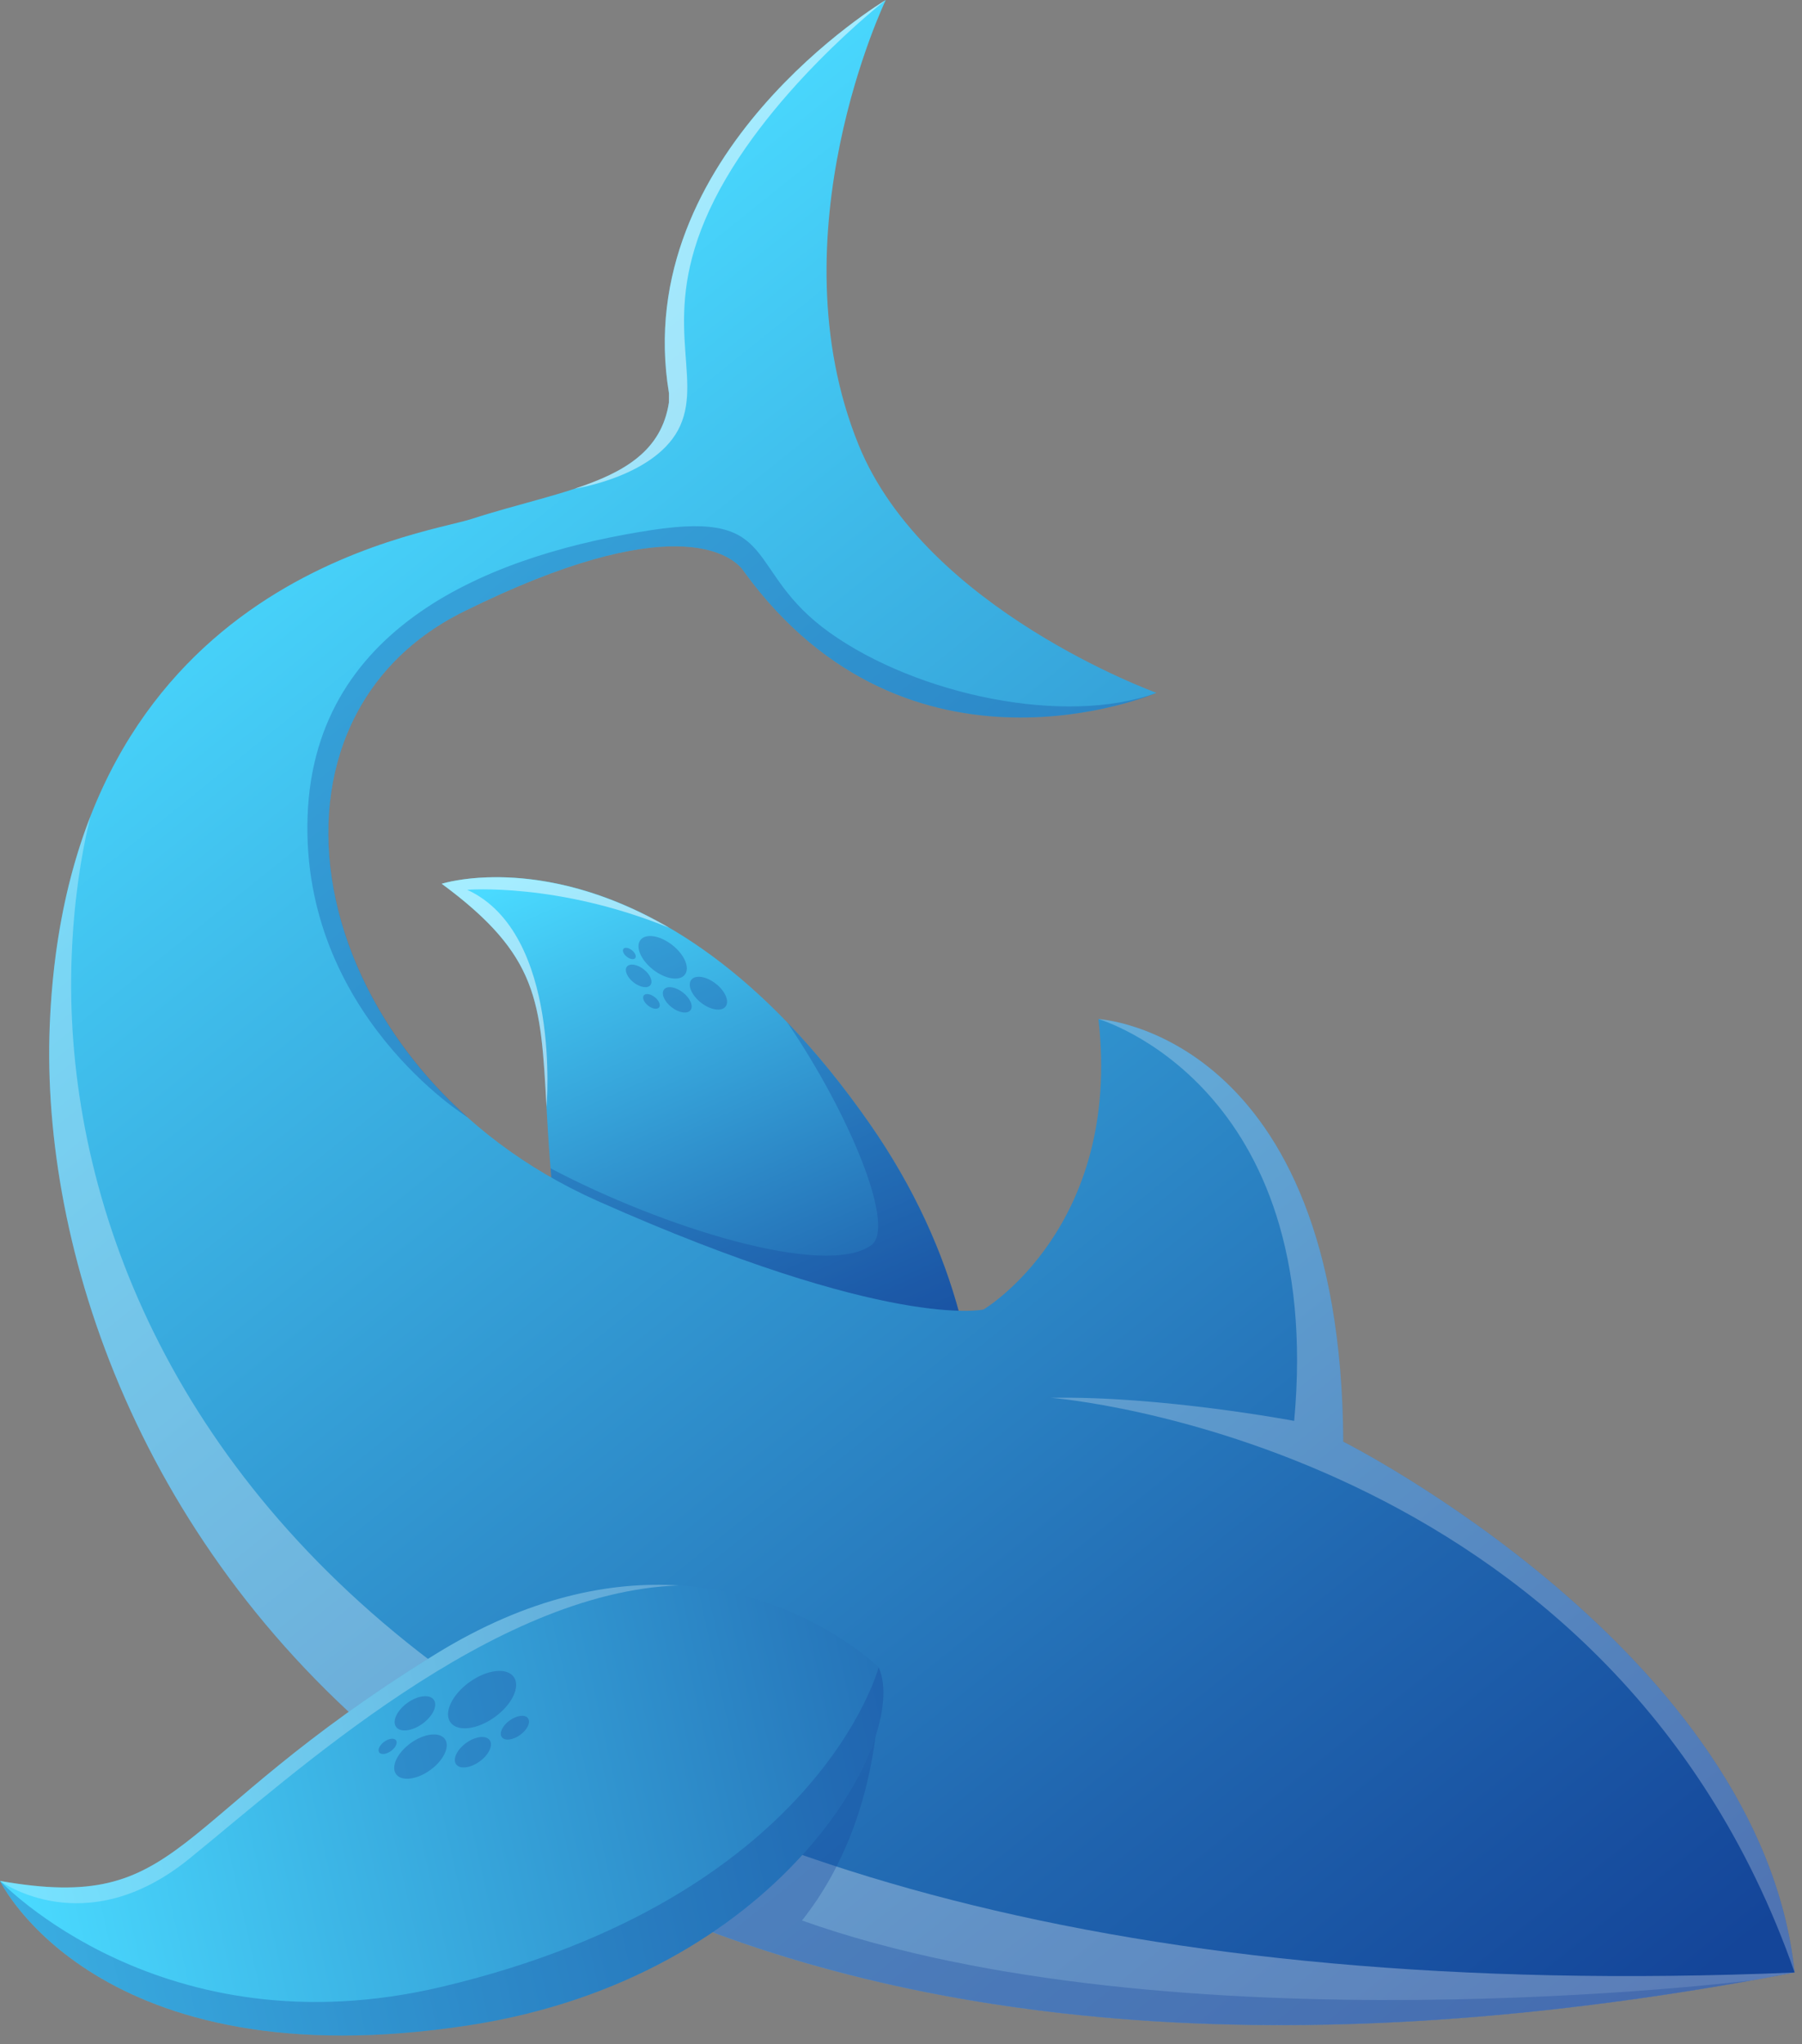 <svg width="194" height="220" viewBox="0 0 194 220" fill="none" xmlns="http://www.w3.org/2000/svg">
<rect x="0" y="0" width="194" height="220" fill="#808080" stroke="none"/>
<path d="M47.554 95.121C47.554 95.121 70.465 87.678 93.651 120.981C112.907 148.638 104.149 176.681 96.171 179.456C96.171 179.456 69.159 178.693 62.233 145.901C55.156 112.389 63.898 107.166 47.554 95.121Z" fill="url(#paint0_linear_1_28)"/>
<path opacity="0.3" d="M93.651 120.981C90.704 116.749 87.763 113.178 84.872 110.163C84.831 110.121 84.785 110.08 84.745 110.038C91.467 119.893 96.489 132.071 93.805 134.015C88.856 137.599 71.248 132.076 59.274 125.744C59.695 131.248 60.396 137.193 62.235 145.9C69.161 178.692 96.173 179.455 96.173 179.455C104.149 176.681 112.907 148.638 93.651 120.981Z" fill="#144599"/>
<path opacity="0.5" d="M47.554 95.121C58.037 102.847 58.202 107.77 58.839 119.149C58.839 119.149 60.492 100.457 50.303 95.77C50.303 95.77 60.014 94.956 72.032 99.853C58.057 91.727 47.554 95.121 47.554 95.121Z" fill="white"/>
<path opacity="0.3" d="M72.377 101.714C73.695 102.747 74.3 104.177 73.727 104.907C73.155 105.637 71.622 105.391 70.304 104.358C68.986 103.325 68.381 101.896 68.954 101.166C69.527 100.435 71.059 100.68 72.377 101.714ZM74.426 105.454C73.984 106.017 74.451 107.12 75.468 107.918C76.485 108.715 77.668 108.905 78.109 108.342C78.551 107.779 78.084 106.676 77.067 105.878C76.05 105.081 74.868 104.891 74.426 105.454ZM71.49 106.499C71.149 106.934 71.509 107.786 72.295 108.402C73.081 109.018 73.994 109.164 74.335 108.729C74.676 108.294 74.316 107.442 73.53 106.826C72.744 106.211 71.831 106.064 71.49 106.499ZM67.492 104.041C67.189 104.428 67.509 105.186 68.208 105.734C68.907 106.282 69.72 106.412 70.023 106.025C70.326 105.638 70.006 104.88 69.307 104.332C68.609 103.785 67.796 103.654 67.492 104.041ZM67.118 102.124C66.966 102.318 67.127 102.699 67.477 102.974C67.828 103.249 68.235 103.314 68.388 103.12C68.54 102.926 68.379 102.545 68.029 102.27C67.678 101.995 67.27 101.93 67.118 102.124ZM69.31 107.136C69.113 107.388 69.321 107.881 69.776 108.238C70.231 108.595 70.76 108.68 70.958 108.428C71.155 108.176 70.947 107.683 70.492 107.326C70.037 106.969 69.508 106.884 69.31 107.136Z" fill="#144599"/>
<path d="M144.613 155.168C144.38 111.082 118.254 109.682 118.254 109.682C120.82 132.075 105.891 140.939 105.891 140.939C105.891 140.939 95.861 143.272 64.371 129.276C32.881 115.28 25.416 77.959 49.909 65.829C72.373 54.704 78.645 59.753 79.874 61.212C79.955 61.326 80.038 61.437 80.12 61.55C80.122 61.553 80.126 61.56 80.126 61.56L80.123 61.554C97.883 85.968 124.507 74.57 124.507 74.57C124.507 74.57 99.656 65.621 92.444 47.902C83.217 25.231 95.361 0 95.361 0C95.361 0 67.731 16.509 72.02 42.321L72.016 43.313C70.709 51.836 60.88 52.577 50.743 55.864C45.428 57.588 7.272 62.436 5.354 110.381C3.436 158.326 47.729 240.246 193.208 212.301C189.556 177.765 144.613 155.168 144.613 155.168Z" fill="url(#paint1_linear_1_28)"/>
<path opacity="0.3" d="M7.72 102.813C7.941 97.283 8.649 92.333 9.729 87.888C7.318 94.073 5.712 101.484 5.356 110.382C3.438 158.327 47.731 240.247 193.21 212.302C47.554 218.388 5.803 150.758 7.72 102.813Z" fill="white"/>
<path opacity="0.3" d="M86.34 206.702C95.777 194.819 94.593 179.457 94.593 179.457C63.465 187.928 48.2 194.631 64.459 202.678C92.963 216.785 133.287 223.027 188.586 213.146C188.586 213.146 126.237 220.912 86.34 206.702Z" fill="#144599"/>
<path opacity="0.25" d="M144.613 155.168C144.38 111.082 118.254 109.682 118.254 109.682C118.254 109.682 142.649 116.717 139.329 152.931C139.329 152.931 124.952 150.222 113.149 150.446C113.149 150.446 173.185 155.047 193.209 212.303C189.556 177.765 144.613 155.168 144.613 155.168Z" fill="white"/>
<path opacity="0.5" d="M61.897 52.589L61.898 52.591C61.898 52.591 70.811 51.247 73.234 45.811C75.658 40.375 71 34.233 76.371 22.616C82.046 10.344 95.362 0 95.362 0C95.362 0 67.732 16.509 72.021 42.321L72.017 43.313C71.217 48.536 67.209 50.834 61.897 52.589Z" fill="white"/>
<path opacity="0.3" d="M89.337 68.1C79.94 61.408 84.174 54.904 70.118 57.056C54.097 59.508 33.831 66.666 33.113 87.888C32.396 109.11 50.271 120.209 50.271 120.209L50.289 120.198C31.276 103.153 29.638 75.868 49.909 65.829C72.373 54.704 78.645 59.753 79.874 61.212C79.955 61.326 80.038 61.437 80.12 61.55C80.122 61.553 80.126 61.56 80.126 61.56L80.123 61.554C97.883 85.968 124.507 74.57 124.507 74.57C114.642 78.173 98.734 74.792 89.337 68.1Z" fill="#144599"/>
<path d="M0 202.445C0 202.445 10.418 224.165 50.523 217.974C83.829 212.833 98.087 187.147 94.592 179.457C94.592 179.457 75.404 160.429 46.888 178.039C17.745 196.035 19.996 205.967 0 202.445Z" fill="url(#paint2_linear_1_28)"/>
<path opacity="0.3" d="M50.523 217.974C83.829 212.833 98.087 187.147 94.592 179.456C94.592 179.456 88.114 204.241 47.554 213.843C17.459 220.968 0.001 202.444 0.001 202.444C0.001 202.444 10.419 224.164 50.523 217.974Z" fill="#144599"/>
<path opacity="0.25" d="M20.365 200.065C31.619 190.948 52.986 171.331 73.071 170.641C65.779 170.194 56.913 171.847 46.887 178.038C17.744 196.035 19.995 205.966 0 202.444C0 202.444 9.101 209.19 20.365 200.065Z" fill="white"/>
<path opacity="0.3" d="M53.257 184.816C51.377 186.168 49.245 186.42 48.496 185.379C47.747 184.338 48.664 182.397 50.544 181.045C52.424 179.693 54.556 179.441 55.305 180.482C56.054 181.523 55.137 183.464 53.257 184.816ZM47.894 187.172C47.316 186.368 45.671 186.563 44.22 187.606C42.769 188.65 42.061 190.147 42.639 190.951C43.217 191.755 44.862 191.56 46.313 190.517C47.764 189.473 48.472 187.975 47.894 187.172ZM46.699 182.945C46.253 182.324 44.982 182.475 43.861 183.281C42.74 184.087 42.193 185.244 42.64 185.865C43.086 186.486 44.357 186.336 45.478 185.529C46.598 184.723 47.145 183.566 46.699 182.945ZM52.715 187.293C52.318 186.741 51.187 186.874 50.19 187.592C49.193 188.309 48.706 189.338 49.104 189.891C49.501 190.443 50.632 190.31 51.629 189.592C52.626 188.874 53.113 187.845 52.715 187.293ZM56.844 184.938C56.534 184.507 55.651 184.611 54.873 185.171C54.095 185.731 53.714 186.535 54.025 186.966C54.335 187.397 55.218 187.293 55.996 186.733C56.774 186.173 57.154 185.369 56.844 184.938ZM42.636 187.31C42.437 187.033 41.869 187.1 41.369 187.46C40.869 187.82 40.625 188.336 40.824 188.613C41.023 188.89 41.591 188.823 42.091 188.463C42.591 188.103 42.835 187.587 42.636 187.31Z" fill="#144599"/>
<defs>
<linearGradient id="paint0_linear_1_28" x1="59.771" y1="92.778" x2="90.132" y2="160.799" gradientUnits="userSpaceOnUse">
<stop stop-color="#4ADAFF"/>
<stop offset="0.221" stop-color="#3DB7E7"/>
<stop offset="0.755" stop-color="#2065AF"/>
<stop offset="1" stop-color="#144599"/>
</linearGradient>
<linearGradient id="paint1_linear_1_28" x1="29.274" y1="46.732" x2="170.827" y2="222.887" gradientUnits="userSpaceOnUse">
<stop stop-color="#4ADAFF"/>
<stop offset="0.221" stop-color="#3DB7E7"/>
<stop offset="0.755" stop-color="#2065AF"/>
<stop offset="1" stop-color="#144599"/>
</linearGradient>
<linearGradient id="paint2_linear_1_28" x1="2.406" y1="206.919" x2="143.964" y2="175.248" gradientUnits="userSpaceOnUse">
<stop stop-color="#4ADAFF"/>
<stop offset="0.221" stop-color="#3DB7E7"/>
<stop offset="0.755" stop-color="#2065AF"/>
<stop offset="1" stop-color="#144599"/>
</linearGradient>
</defs>
</svg>
